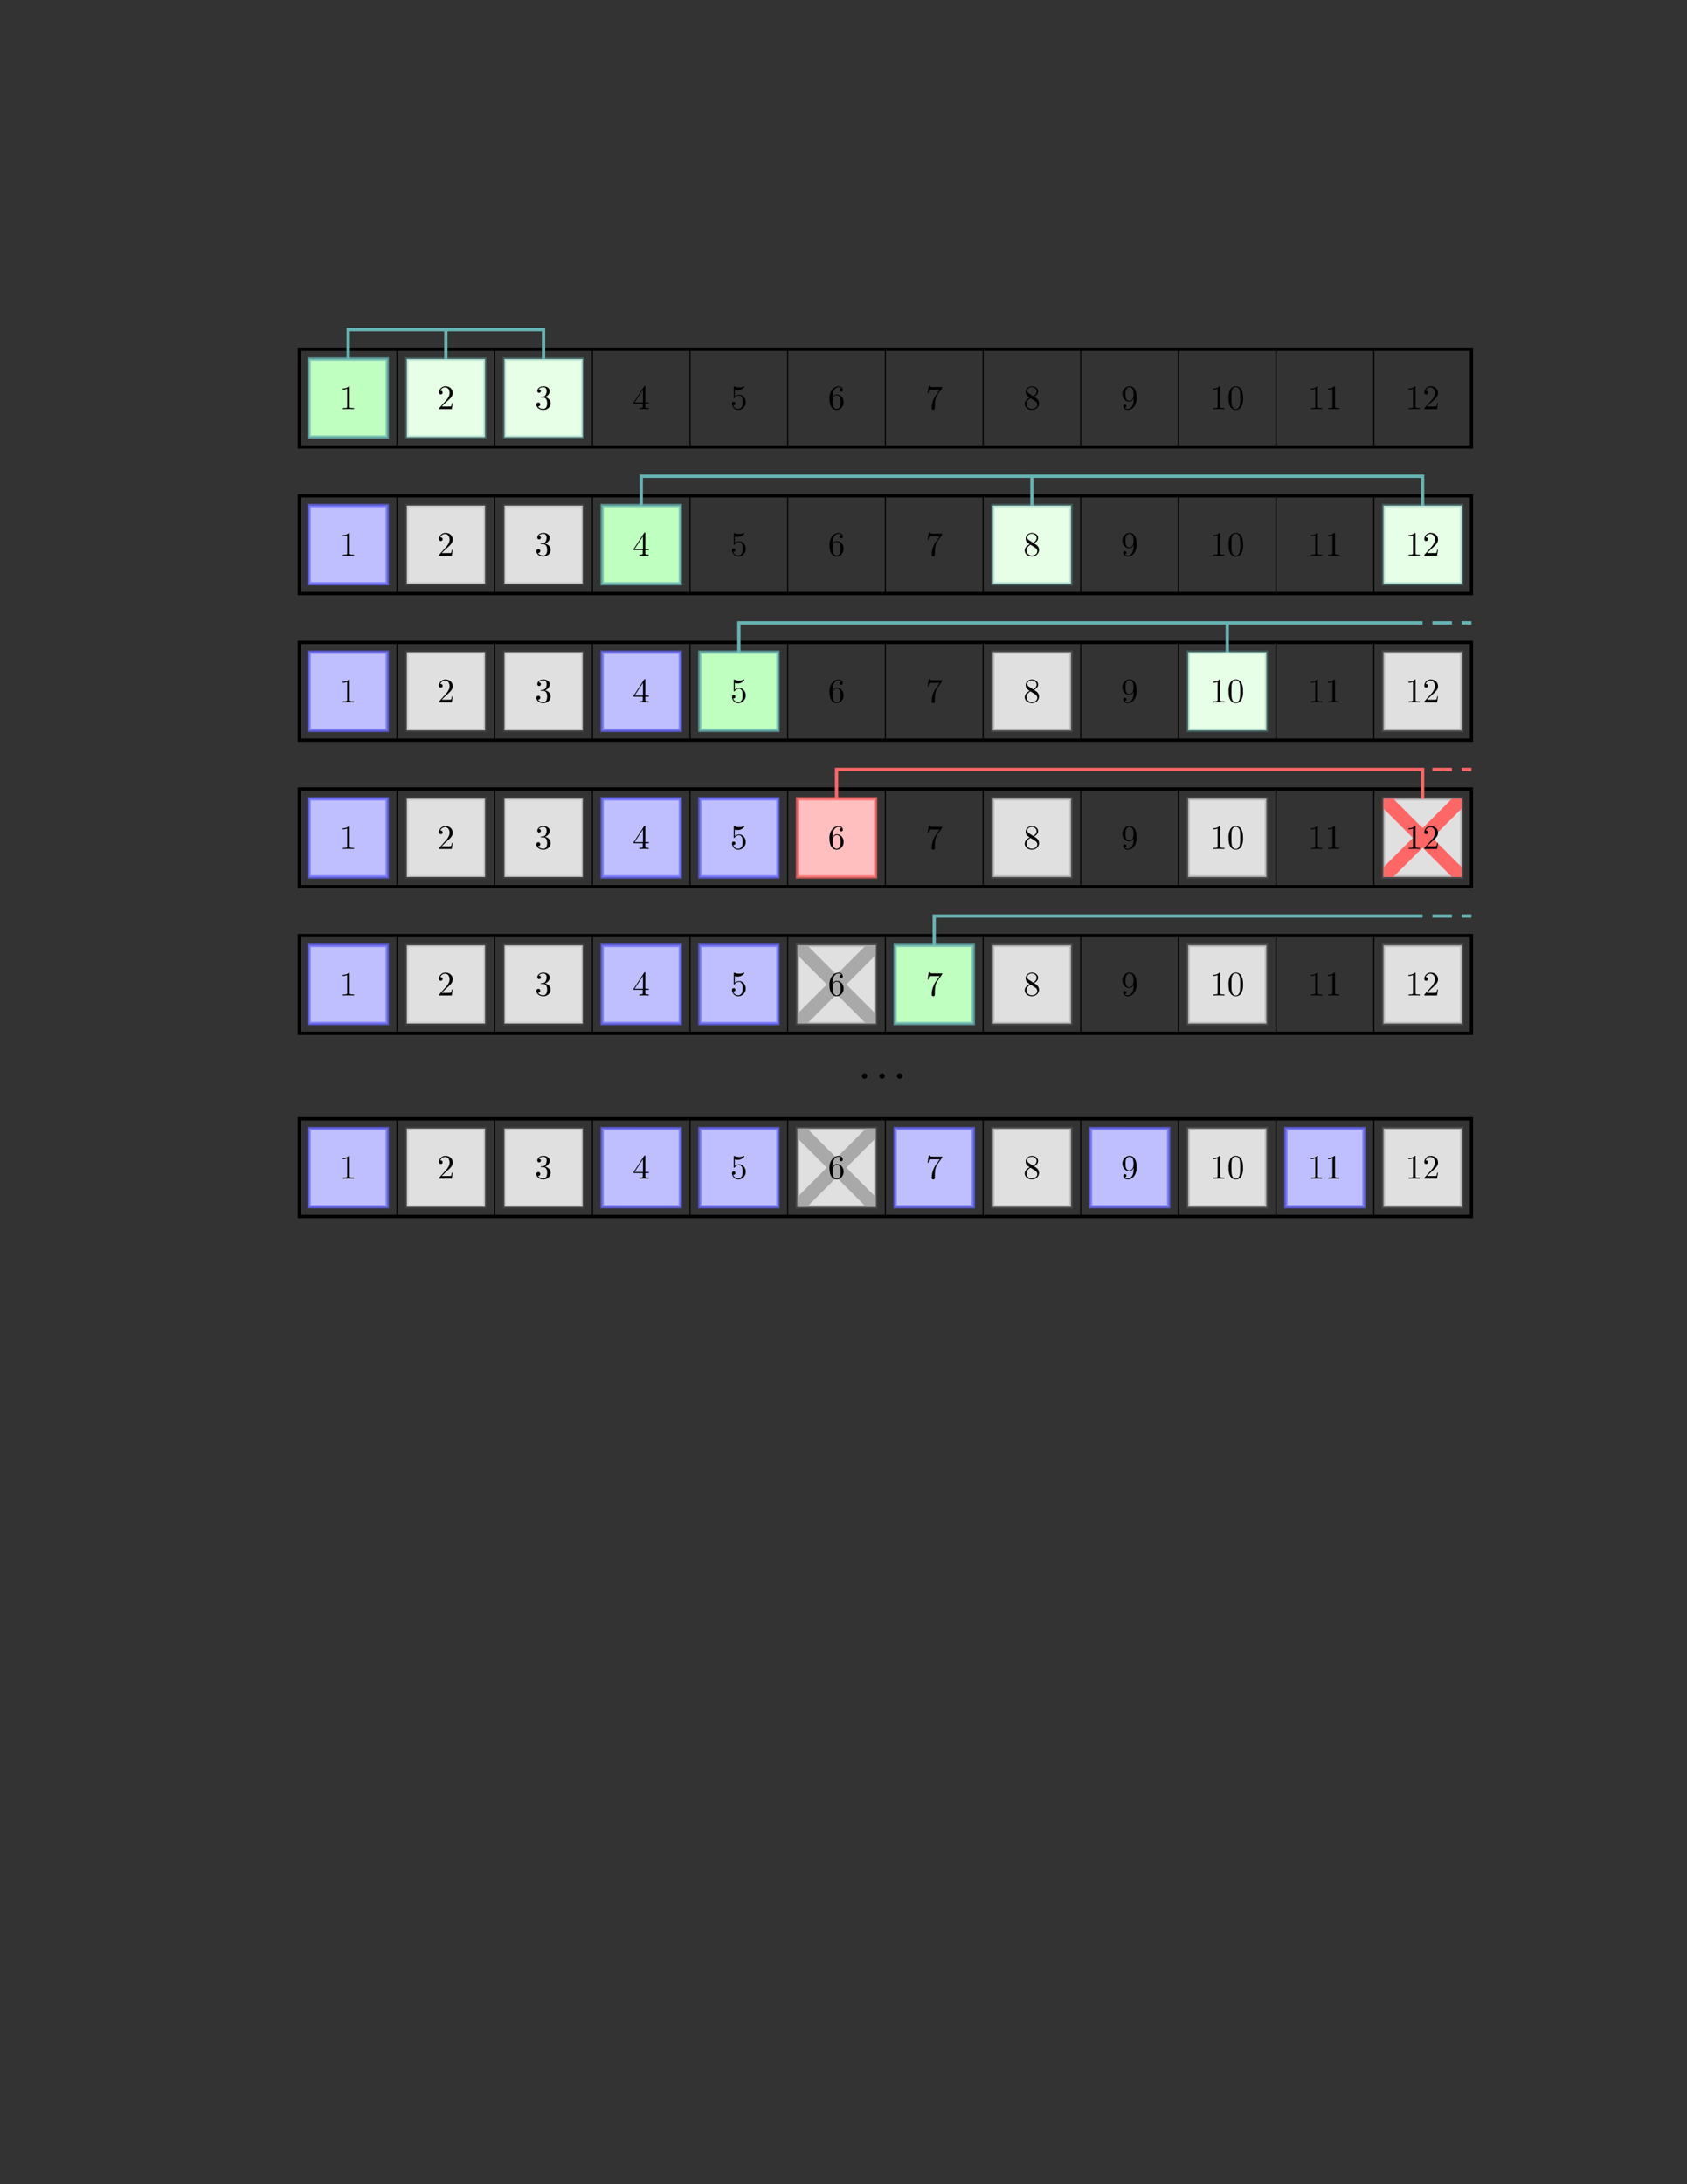 <svg xmlns="http://www.w3.org/2000/svg" xmlns:xlink="http://www.w3.org/1999/xlink" width="816" height="1056" viewBox="0 0 612 792"><rect x="0" y="0" width="612" height="792" fill="#333333" stroke="none"/><path stroke-width=".399" stroke-miterlimit="10" fill="none" stroke="#000" d="M108.597 441.112H533.8m-425.202-35.42H533.8m-425.202 35.42V405.68m35.434 35.433V405.68m35.433 35.433V405.68m35.434 35.433V405.68m35.433 35.433V405.68m35.434 35.433V405.68m35.433 35.433V405.68m35.434 35.433V405.68m35.433 35.433V405.68m35.434 35.433V405.68m35.433 35.433V405.68m35.434 35.433V405.68m35.421 35.433V405.68m.012 0"/><path stroke-width="1.196" stroke-miterlimit="10" fill="none" stroke="#000" d="M108.597 441.112H533.8V405.68H108.597z"/><path stroke-width=".399" stroke-miterlimit="10" fill="none" stroke="#000" d="M108.597 374.674H533.8m-425.202-35.42H533.8m-425.202 35.42v-35.433m35.434 35.433v-35.433m35.433 35.433v-35.433m35.434 35.433v-35.433m35.433 35.433v-35.433m35.434 35.433v-35.433m35.433 35.433v-35.433m35.434 35.433v-35.433m35.433 35.433v-35.433m35.434 35.433v-35.433m35.433 35.433v-35.433m35.434 35.433v-35.433m35.421 35.433v-35.433m.012 0"/><path stroke-width="1.196" stroke-miterlimit="10" fill="none" stroke="#000" d="M108.597 374.675H533.8V339.24H108.597z"/><path stroke-width=".399" stroke-miterlimit="10" fill="none" stroke="#000" d="M108.597 321.524H533.8m-425.202-35.42H533.8m-425.202 35.42v-35.433m35.434 35.433v-35.433m35.433 35.433v-35.433m35.434 35.433v-35.433m35.433 35.433v-35.433m35.434 35.433v-35.433m35.433 35.433v-35.433m35.434 35.433v-35.433m35.433 35.433v-35.433m35.434 35.433v-35.433m35.433 35.433v-35.433m35.434 35.433v-35.433m35.421 35.433v-35.433m.012 0"/><path stroke-width="1.196" stroke-miterlimit="10" fill="none" stroke="#000" d="M108.597 321.524H533.8v-35.433H108.597z"/><path stroke-width=".399" stroke-miterlimit="10" fill="none" stroke="#000" d="M108.597 268.374H533.8m-425.202-35.421H533.8m-425.202 35.42V232.94m35.434 35.434V232.94m35.433 35.434V232.94m35.434 35.434V232.94m35.433 35.434V232.94m35.434 35.434V232.94m35.433 35.434V232.94m35.434 35.434V232.94m35.433 35.434V232.94m35.434 35.434V232.94m35.433 35.434V232.94m35.434 35.434V232.94m35.421 35.434V232.94m.012 0"/><path stroke-width="1.196" stroke-miterlimit="10" fill="none" stroke="#000" d="M108.597 268.374H533.8V232.94H108.597z"/><path stroke-width=".399" stroke-miterlimit="10" fill="none" stroke="#000" d="M108.597 215.224H533.8m-425.202-35.421H533.8m-425.202 35.42V179.79m35.434 35.434V179.79m35.433 35.434V179.79m35.434 35.434V179.79m35.433 35.434V179.79m35.434 35.434V179.79m35.433 35.434V179.79m35.434 35.434V179.79m35.433 35.434V179.79m35.434 35.434V179.79m35.433 35.434V179.79m35.434 35.434V179.79m35.421 35.434V179.79m.012 0"/><path stroke-width="1.196" stroke-miterlimit="10" fill="none" stroke="#000" d="M108.597 215.224H533.8V179.79H108.597z"/><path stroke-width=".399" stroke-miterlimit="10" fill="none" stroke="#000" d="M108.597 162.073H533.8m-425.202-35.42H533.8m-425.202 35.42V126.64m35.434 35.433V126.64m35.433 35.433V126.64m35.434 35.433V126.64m35.433 35.433V126.64m35.434 35.433V126.64m35.433 35.433V126.64m35.434 35.433V126.64m35.433 35.433V126.64m35.434 35.433V126.64m35.433 35.433V126.64m35.434 35.433V126.64m35.421 35.433V126.64m.012 0"/><path stroke-width="1.196" stroke-miterlimit="10" fill="none" stroke="#000" d="M108.597 162.073H533.8V126.64H108.597z"/><path d="M112.14 158.53h28.347v-28.347h-28.346z" fill="#bfffbf"/><path stroke-width="1.196" stroke-miterlimit="10" fill="none" stroke="#66b3b3" stroke-opacity=".75" d="M112.14 158.53h28.347v-28.347h-28.346z"/><path d="M147.574 158.53h28.347v-28.347h-28.347z" fill="#e6ffe6"/><path stroke-width="1.196" stroke-miterlimit="10" fill="none" stroke="#66b3b3" stroke-opacity=".35" d="M147.574 158.53h28.347v-28.347h-28.347z"/><path d="M183.008 158.53h28.346v-28.347h-28.346z" fill="#e6ffe6"/><path stroke-width="1.196" stroke-miterlimit="10" fill="none" stroke="#66b3b3" stroke-opacity=".35" d="M183.008 158.53h28.346v-28.347h-28.346z"/><path stroke-width="1.196" stroke-miterlimit="10" fill="none" stroke="#66b3b3" d="M126.314 130.183v-10.63h35.434v10.63M161.748 119.553h35.433v10.63"/><path d="M112.14 211.68h28.347v-28.346h-28.346z" fill="#bfbfff"/><path stroke-width="1.196" stroke-miterlimit="10" fill="none" stroke="#66f" stroke-opacity=".75" d="M112.14 211.68h28.347v-28.346h-28.346z"/><path d="M147.574 211.68h28.347v-28.346h-28.347z" fill="#e0e0e0"/><path stroke-width="1.196" stroke-miterlimit="10" fill="none" stroke="#797979" stroke-opacity=".2" d="M147.574 211.68h28.347v-28.346h-28.347z"/><path d="M183.008 211.68h28.346v-28.346h-28.346z" fill="#e0e0e0"/><path stroke-width="1.196" stroke-miterlimit="10" fill="none" stroke="#797979" stroke-opacity=".2" d="M183.008 211.68h28.346v-28.346h-28.346z"/><path d="M218.441 211.68h28.347v-28.346H218.44z" fill="#bfffbf"/><path stroke-width="1.196" stroke-miterlimit="10" fill="none" stroke="#66b3b3" stroke-opacity=".75" d="M218.441 211.68h28.347v-28.346H218.44z"/><path d="M360.175 211.68h28.347v-28.346h-28.347z" fill="#e6ffe6"/><path stroke-width="1.196" stroke-miterlimit="10" fill="none" stroke="#66b3b3" stroke-opacity=".35" d="M360.175 211.68h28.347v-28.346h-28.347z"/><path d="M501.91 211.68h28.346v-28.346h-28.347z" fill="#e6ffe6"/><path stroke-width="1.196" stroke-miterlimit="10" fill="none" stroke="#66b3b3" stroke-opacity=".35" d="M501.91 211.68h28.346v-28.346h-28.347z"/><path stroke-width="1.196" stroke-miterlimit="10" fill="none" stroke="#66b3b3" d="M232.615 183.334v-10.631h141.734v10.63"/><path stroke-width="1.196" stroke-miterlimit="10" fill="none" stroke="#66b3b3" d="M374.349 172.703h141.734v10.63"/><path d="M112.14 264.83h28.347v-28.346h-28.346z" fill="#bfbfff"/><path stroke-width="1.196" stroke-miterlimit="10" fill="none" stroke="#66f" stroke-opacity=".75" d="M112.14 264.83h28.347v-28.346h-28.346z"/><path d="M147.574 264.83h28.347v-28.346h-28.347z" fill="#e0e0e0"/><path stroke-width="1.196" stroke-miterlimit="10" fill="none" stroke="#797979" stroke-opacity=".2" d="M147.574 264.83h28.347v-28.346h-28.347z"/><path d="M183.008 264.83h28.346v-28.346h-28.346z" fill="#e0e0e0"/><path stroke-width="1.196" stroke-miterlimit="10" fill="none" stroke="#797979" stroke-opacity=".2" d="M183.008 264.83h28.346v-28.346h-28.346z"/><path d="M218.441 264.83h28.347v-28.346H218.44z" fill="#bfbfff"/><path stroke-width="1.196" stroke-miterlimit="10" fill="none" stroke="#66f" stroke-opacity=".75" d="M218.441 264.83h28.347v-28.346H218.44z"/><path d="M360.175 264.83h28.347v-28.346h-28.347z" fill="#e0e0e0"/><path stroke-width="1.196" stroke-miterlimit="10" fill="none" stroke="#797979" stroke-opacity=".35" d="M360.175 264.83h28.347v-28.346h-28.347z"/><path d="M501.91 264.83h28.346v-28.346h-28.347z" fill="#e0e0e0"/><path stroke-width="1.196" stroke-miterlimit="10" fill="none" stroke="#797979" stroke-opacity=".35" d="M501.91 264.83h28.346v-28.346h-28.347z"/><path d="M253.875 264.83h28.346v-28.346h-28.346z" fill="#bfffbf"/><path stroke-width="1.196" stroke-miterlimit="10" fill="none" stroke="#66b3b3" stroke-opacity=".75" d="M253.875 264.83h28.346v-28.346h-28.346z"/><path d="M431.042 264.83h28.347v-28.346h-28.347z" fill="#e6ffe6"/><path stroke-width="1.196" stroke-miterlimit="10" fill="none" stroke="#66b3b3" stroke-opacity=".35" d="M431.042 264.83h28.347v-28.346h-28.347z"/><path stroke-width="1.196" stroke-miterlimit="10" fill="none" stroke="#66b3b3" d="M268.048 236.484v-10.63h177.168v10.63M445.216 225.853h70.867M519.626 225.853h7.087M530.256 225.853h3.543"/><path d="M112.14 317.98h28.347v-28.346h-28.346z" fill="#bfbfff"/><path stroke-width="1.196" stroke-miterlimit="10" fill="none" stroke="#66f" stroke-opacity=".75" d="M112.14 317.98h28.347v-28.346h-28.346z"/><path d="M147.574 317.98h28.347v-28.346h-28.347z" fill="#e0e0e0"/><path stroke-width="1.196" stroke-miterlimit="10" fill="none" stroke="#797979" stroke-opacity=".2" d="M147.574 317.98h28.347v-28.346h-28.347z"/><path d="M183.008 317.98h28.346v-28.346h-28.346z" fill="#e0e0e0"/><path stroke-width="1.196" stroke-miterlimit="10" fill="none" stroke="#797979" stroke-opacity=".2" d="M183.008 317.98h28.346v-28.346h-28.346z"/><path d="M218.441 317.98h28.347v-28.346H218.44z" fill="#bfbfff"/><path stroke-width="1.196" stroke-miterlimit="10" fill="none" stroke="#66f" stroke-opacity=".75" d="M218.441 317.98h28.347v-28.346H218.44z"/><path d="M360.175 317.98h28.347v-28.346h-28.347z" fill="#e0e0e0"/><path stroke-width="1.196" stroke-miterlimit="10" fill="none" stroke="#797979" stroke-opacity=".35" d="M360.175 317.98h28.347v-28.346h-28.347z"/><path d="M501.91 317.98h28.346v-28.346h-28.347z" fill="#e0e0e0"/><path stroke-width="1.196" stroke-miterlimit="10" fill="none" stroke="#797979" stroke-opacity=".35" d="M501.91 317.98h28.346v-28.346h-28.347z"/><path d="M253.875 317.98h28.346v-28.346h-28.346z" fill="#bfbfff"/><path stroke-width="1.196" stroke-miterlimit="10" fill="none" stroke="#66f" stroke-opacity=".75" d="M253.875 317.98h28.346v-28.346h-28.346z"/><path d="M431.042 317.98h28.347v-28.346h-28.347z" fill="#e0e0e0"/><path stroke-width="1.196" stroke-miterlimit="10" fill="none" stroke="#797979" stroke-opacity=".35" d="M431.042 317.98h28.347v-28.346h-28.347z"/><path d="M289.308 317.98h28.347v-28.346h-28.347z" fill="#ffbfbf"/><path stroke-width="1.196" stroke-miterlimit="10" fill="none" stroke="#f66" stroke-opacity=".75" d="M289.308 317.98h28.347v-28.346h-28.347z"/><path d="M501.91 317.98h3.543l24.803-24.802v-3.544h-3.544l-24.803 24.803z" fill="#f66"/><path d="M501.91 289.634h3.543l24.803 24.803v3.544h-3.544l-24.803-24.803z" fill="#f66"/><path stroke-width="1.196" stroke-miterlimit="10" fill="none" stroke="#f66" d="M303.482 289.634v-10.63h212.6v10.63M519.626 279.004h7.087M530.256 279.004h3.543"/><path d="M112.14 371.13h28.347v-28.345h-28.346z" fill="#bfbfff"/><path stroke-width="1.196" stroke-miterlimit="10" fill="none" stroke="#66f" stroke-opacity=".75" d="M112.14 371.13h28.347v-28.345h-28.346z"/><path d="M147.574 371.13h28.347v-28.345h-28.347z" fill="#e0e0e0"/><path stroke-width="1.196" stroke-miterlimit="10" fill="none" stroke="#797979" stroke-opacity=".2" d="M147.574 371.13h28.347v-28.345h-28.347z"/><path d="M183.008 371.13h28.346v-28.345h-28.346z" fill="#e0e0e0"/><path stroke-width="1.196" stroke-miterlimit="10" fill="none" stroke="#797979" stroke-opacity=".2" d="M183.008 371.13h28.346v-28.345h-28.346z"/><path d="M218.441 371.13h28.347v-28.345H218.44z" fill="#bfbfff"/><path stroke-width="1.196" stroke-miterlimit="10" fill="none" stroke="#66f" stroke-opacity=".75" d="M218.441 371.13h28.347v-28.345H218.44z"/><path d="M360.175 371.13h28.347v-28.345h-28.347z" fill="#e0e0e0"/><path stroke-width="1.196" stroke-miterlimit="10" fill="none" stroke="#797979" stroke-opacity=".35" d="M360.175 371.13h28.347v-28.345h-28.347z"/><path d="M501.91 371.13h28.346v-28.345h-28.347z" fill="#e0e0e0"/><path stroke-width="1.196" stroke-miterlimit="10" fill="none" stroke="#797979" stroke-opacity=".35" d="M501.91 371.13h28.346v-28.345h-28.347z"/><path d="M253.875 371.13h28.346v-28.345h-28.346z" fill="#bfbfff"/><path stroke-width="1.196" stroke-miterlimit="10" fill="none" stroke="#66f" stroke-opacity=".75" d="M253.875 371.13h28.346v-28.345h-28.346z"/><path d="M431.042 371.13h28.347v-28.345h-28.347z" fill="#e0e0e0"/><path stroke-width="1.196" stroke-miterlimit="10" fill="none" stroke="#797979" stroke-opacity=".35" d="M431.042 371.13h28.347v-28.345h-28.347z"/><path d="M289.308 371.13h28.347v-28.345h-28.347z" fill="#e0e0e0"/><path stroke-width="1.196" stroke-miterlimit="10" fill="none" stroke="#797979" stroke-opacity=".35" d="M289.308 371.13h28.347v-28.345h-28.347z"/><path d="M289.308 371.13h3.544l24.803-24.802v-3.543h-3.544l-24.803 24.802z" fill="#a9a9a9"/><path d="M289.308 342.785h3.544l24.803 24.802v3.544h-3.544l-24.803-24.803z" fill="#a9a9a9"/><path d="M324.742 371.13h28.346v-28.345h-28.346z" fill="#bfffbf"/><path stroke-width="1.196" stroke-miterlimit="10" fill="none" stroke="#66b3b3" stroke-opacity=".75" d="M324.742 371.13h28.346v-28.345h-28.346z"/><path stroke-width="1.196" stroke-miterlimit="10" fill="none" stroke="#66b3b3" d="M338.915 342.785v-10.631h177.168M519.626 332.154h7.087M530.256 332.154h3.543"/><symbol id="a"><path d="M.156.078a.078.078 0 1 1-.156 0 .078.078 0 0 1 .156 0z"/></symbol><use xlink:href="#a" transform="matrix(12.453 0 0 -12.453 312.658 391.146)"/><use xlink:href="#a" transform="matrix(12.453 0 0 -12.453 319.021 391.146)"/><use xlink:href="#a" transform="matrix(12.453 0 0 -12.453 325.373 391.146)"/><path d="M112.14 437.569h28.347v-28.347h-28.346z" fill="#bfbfff"/><path stroke-width="1.196" stroke-miterlimit="10" fill="none" stroke="#66f" stroke-opacity=".75" d="M112.14 437.569h28.347v-28.347h-28.346z"/><path d="M147.574 437.569h28.347v-28.347h-28.347z" fill="#e0e0e0"/><path stroke-width="1.196" stroke-miterlimit="10" fill="none" stroke="#797979" stroke-opacity=".2" d="M147.574 437.569h28.347v-28.347h-28.347z"/><path d="M183.008 437.569h28.346v-28.347h-28.346z" fill="#e0e0e0"/><path stroke-width="1.196" stroke-miterlimit="10" fill="none" stroke="#797979" stroke-opacity=".2" d="M183.008 437.569h28.346v-28.347h-28.346z"/><path d="M218.441 437.569h28.347v-28.347H218.44z" fill="#bfbfff"/><path stroke-width="1.196" stroke-miterlimit="10" fill="none" stroke="#66f" stroke-opacity=".75" d="M218.441 437.569h28.347v-28.347H218.44z"/><path d="M360.175 437.569h28.347v-28.347h-28.347z" fill="#e0e0e0"/><path stroke-width="1.196" stroke-miterlimit="10" fill="none" stroke="#797979" stroke-opacity=".35" d="M360.175 437.569h28.347v-28.347h-28.347z"/><path d="M501.91 437.569h28.346v-28.347h-28.347z" fill="#e0e0e0"/><path stroke-width="1.196" stroke-miterlimit="10" fill="none" stroke="#797979" stroke-opacity=".35" d="M501.91 437.569h28.346v-28.347h-28.347z"/><path d="M253.875 437.569h28.346v-28.347h-28.346z" fill="#bfbfff"/><path stroke-width="1.196" stroke-miterlimit="10" fill="none" stroke="#66f" stroke-opacity=".75" d="M253.875 437.569h28.346v-28.347h-28.346z"/><path d="M431.042 437.569h28.347v-28.347h-28.347z" fill="#e0e0e0"/><path stroke-width="1.196" stroke-miterlimit="10" fill="none" stroke="#797979" stroke-opacity=".35" d="M431.042 437.569h28.347v-28.347h-28.347z"/><path d="M289.308 437.569h28.347v-28.347h-28.347z" fill="#e0e0e0"/><path stroke-width="1.196" stroke-miterlimit="10" fill="none" stroke="#797979" stroke-opacity=".35" d="M289.308 437.569h28.347v-28.347h-28.347z"/><path d="M289.308 437.569h3.544l24.803-24.803v-3.544h-3.544l-24.803 24.803z" fill="#a9a9a9"/><path d="M289.308 409.222h3.544l24.803 24.803v3.544h-3.544l-24.803-24.803z" fill="#a9a9a9"/><path d="M324.742 437.569h28.346v-28.347h-28.346z" fill="#bfbfff"/><path stroke-width="1.196" stroke-miterlimit="10" fill="none" stroke="#66f" stroke-opacity=".75" d="M324.742 437.569h28.346v-28.347h-28.346z"/><path d="M395.609 437.569h28.346v-28.347H395.61z" fill="#bfbfff"/><path stroke-width="1.196" stroke-miterlimit="10" fill="none" stroke="#66f" stroke-opacity=".75" d="M395.609 437.569h28.346v-28.347H395.61z"/><path d="M466.476 437.569h28.346v-28.347h-28.346z" fill="#bfbfff"/><path stroke-width="1.196" stroke-miterlimit="10" fill="none" stroke="#66f" stroke-opacity=".75" d="M466.476 437.569h28.346v-28.347h-28.346z"/><symbol id="b"><path d="M.205.64c0 .024 0 .026-.023.026C.12.602.032.602 0 .602V.571a.3.3 0 0 1 .131.026V.079C.131.043.128.031.038.031H.006V0c.035.003.122.003.162.003.04 0 .127 0 .162-.003v.031H.298c-.09 0-.093.011-.093.048V.64z"/></symbol><use xlink:href="#b" transform="matrix(12.453 0 0 -12.453 124.31 427.408)"/><use xlink:href="#b" transform="matrix(12.453 0 0 -12.453 124.31 360.971)"/><use xlink:href="#b" transform="matrix(12.453 0 0 -12.453 124.31 307.822)"/><use xlink:href="#b" transform="matrix(12.453 0 0 -12.453 124.31 254.672)"/><use xlink:href="#b" transform="matrix(12.453 0 0 -12.453 124.31 201.523)"/><use xlink:href="#b" transform="matrix(12.453 0 0 -12.453 124.31 148.373)"/><symbol id="c"><path d="M.077.077.183.18c.156.138.216.192.216.292 0 .114-.09.194-.212.194A.185.185 0 0 1 0 .485C0 .429.05.429.053.429c.017 0 .052.012.052.053a.05.05 0 0 1-.053.052L.039.533a.144.144 0 0 0 .135.102C.265.635.308.554.308.472c0-.08-.05-.159-.105-.221L.011.037C0 .026 0 .024 0 0h.371l.028.174H.374C.369.144.362.1.352.085.345.077.279.077.257.077h-.18z"/></symbol><use xlink:href="#c" transform="matrix(12.453 0 0 -12.453 159.257 427.408)"/><use xlink:href="#c" transform="matrix(12.453 0 0 -12.453 159.257 360.971)"/><use xlink:href="#c" transform="matrix(12.453 0 0 -12.453 159.257 307.822)"/><use xlink:href="#c" transform="matrix(12.453 0 0 -12.453 159.257 254.672)"/><use xlink:href="#c" transform="matrix(12.453 0 0 -12.453 159.257 201.523)"/><use xlink:href="#c" transform="matrix(12.453 0 0 -12.453 159.257 148.373)"/><symbol id="d"><path d="M.248.374c.082.027.14.097.14.176C.388.632.3.688.204.688.103.688.027.628.027.552.027.519.049.5.078.5.109.5.129.522.129.551c0 .05-.047.05-.062.05C.098.65.164.663.2.663.241.663.296.641.296.551A.25.25 0 0 0 .268.437C.238.389.204.386.179.385A.554.554 0 0 0 .14.382C.132.381.125.38.125.37c0-.011.007-.011.024-.011h.044C.275.359.312.291.312.193.312.057.243.028.199.028.156.028.081.045.046.104.081.099.112.121.112.159a.054.054 0 0 1-.056.056C.032.215 0 .201 0 .157 0 .066.093 0 .202 0c.122 0 .213.091.213.193 0 .082-.063.16-.167.181z"/></symbol><use xlink:href="#d" transform="matrix(12.453 0 0 -12.453 194.59 427.682)"/><use xlink:href="#d" transform="matrix(12.453 0 0 -12.453 194.59 361.245)"/><use xlink:href="#d" transform="matrix(12.453 0 0 -12.453 194.59 308.096)"/><use xlink:href="#d" transform="matrix(12.453 0 0 -12.453 194.59 254.946)"/><use xlink:href="#d" transform="matrix(12.453 0 0 -12.453 194.59 201.797)"/><use xlink:href="#d" transform="matrix(12.453 0 0 -12.453 194.59 148.647)"/><symbol id="e"><path d="M.266.165V.078C.266.042.264.031.19.031H.169V0C.21.003.262.003.304.003.346.003.399.003.44 0v.031H.419C.345.031.343.042.343.078v.087h.1v.031h-.1v.455c0 .02 0 .026-.016.026-.009 0-.012 0-.02-.012L0 .196V.165h.266m.006.031H.028l.244.373V.196z"/></symbol><use xlink:href="#e" transform="matrix(12.453 0 0 -12.453 229.849 427.408)"/><use xlink:href="#e" transform="matrix(12.453 0 0 -12.453 229.849 360.971)"/><use xlink:href="#e" transform="matrix(12.453 0 0 -12.453 229.849 307.822)"/><use xlink:href="#e" transform="matrix(12.453 0 0 -12.453 229.849 254.672)"/><use xlink:href="#e" transform="matrix(12.453 0 0 -12.453 229.849 201.523)"/><use xlink:href="#e" transform="matrix(12.453 0 0 -12.453 229.849 148.373)"/><symbol id="f"><path d="M.399.223c0 .119-.082.219-.19.219A.176.176 0 0 1 .082.391v.195A.317.317 0 0 1 .167.573C.29.573.36.664.36.677.36.683.357.688.35.688c-.001 0-.003 0-.008-.003A.33.33 0 0 0 .073.684L.061.687c-.01 0-.01-.008-.01-.024V.367c0-.018 0-.026.014-.026.007 0 .009.003.013.009.011.016.048.07.129.07C.259.42.284.374.292.356A.308.308 0 0 0 .31.23C.31.195.31.135.286.093A.125.125 0 0 0 .179.028.156.156 0 0 0 .032.14C.035.139.038.138.049.138c.033 0 .05.025.05.049a.048.048 0 0 1-.05.049C.035.236 0 .229 0 .183 0 .097.069 0 .181 0a.22.22 0 0 1 .218.223z"/></symbol><use xlink:href="#f" transform="matrix(12.453 0 0 -12.453 265.556 427.682)"/><use xlink:href="#f" transform="matrix(12.453 0 0 -12.453 265.556 361.245)"/><use xlink:href="#f" transform="matrix(12.453 0 0 -12.453 265.556 308.096)"/><use xlink:href="#f" transform="matrix(12.453 0 0 -12.453 265.556 254.946)"/><use xlink:href="#f" transform="matrix(12.453 0 0 -12.453 265.556 201.797)"/><use xlink:href="#f" transform="matrix(12.453 0 0 -12.453 265.556 148.647)"/><symbol id="g"><path d="M.09.35v.024c0 .253.124.289.175.289.024 0 .066-.006.088-.04-.015 0-.055 0-.055-.045 0-.031.024-.046.046-.046C.36.532.39.541.39.58.39.64.346.688.263.688.135.688 0 .559 0 .338 0 .071.116 0 .209 0 .32 0 .415.094.415.226c0 .127-.089.223-.2.223C.147.449.11.398.09.35M.209.028C.146.028.116.088.11.103.092.15.092.23.092.248c0 .078.032.178.122.178.016 0 .062 0 .093-.062C.325.327.325.276.325.227c0-.048 0-.098-.017-.134C.278.033.232.028.209.028z"/></symbol><use xlink:href="#g" transform="matrix(12.453 0 0 -12.453 300.89 427.682)"/><use xlink:href="#g" transform="matrix(12.453 0 0 -12.453 300.89 361.245)"/><use xlink:href="#g" transform="matrix(12.453 0 0 -12.453 300.89 308.096)"/><use xlink:href="#g" transform="matrix(12.453 0 0 -12.453 300.89 254.946)"/><use xlink:href="#g" transform="matrix(12.453 0 0 -12.453 300.89 201.797)"/><use xlink:href="#g" transform="matrix(12.453 0 0 -12.453 300.89 148.647)"/><symbol id="h"><path d="M.42.631c.009.012.009.014.009.035H.186C.064.666.062.679.058.698H.033L0 .492h.025C.028.508.037.571.05.583c.007.006.085.006.098.006h.207C.344.573.265.464.243.431A.699.699 0 0 1 .12.055C.12.045.12 0 .166 0s.046.045.046.055v.051c0 .055.003.11.011.164.004.023.018.109.062.171l.135.19z"/></symbol><use xlink:href="#h" transform="matrix(12.453 0 0 -12.453 336.496 427.682)"/><use xlink:href="#h" transform="matrix(12.453 0 0 -12.453 336.496 361.245)"/><use xlink:href="#h" transform="matrix(12.453 0 0 -12.453 336.496 308.096)"/><use xlink:href="#h" transform="matrix(12.453 0 0 -12.453 336.496 254.946)"/><use xlink:href="#h" transform="matrix(12.453 0 0 -12.453 336.496 201.797)"/><use xlink:href="#h" transform="matrix(12.453 0 0 -12.453 336.496 148.647)"/><symbol id="i"><path d="M.121.479C.075.509.071.543.071.56c0 .061.065.103.136.103C.28.663.344.611.344.539.344.482.305.434.245.399l-.124.08M.267.384c.072.037.121.089.121.155 0 .092-.089.149-.18.149-.1 0-.181-.074-.181-.167a.16.16 0 0 1 .044-.11C.082.399.119.374.144.357.086.328 0 .272 0 .173 0 .067.102 0 .207 0 .32 0 .415.083.415.19a.18.18 0 0 1-.049.123.422.422 0 0 1-.099.071m-.1-.042L.29.264C.318.245.365.215.365.154.365.08.29.028.208.028.122.028.05.09.05.173c0 .058.032.122.117.169z"/></symbol><use xlink:href="#i" transform="matrix(12.453 0 0 -12.453 371.755 427.682)"/><use xlink:href="#i" transform="matrix(12.453 0 0 -12.453 371.755 361.245)"/><use xlink:href="#i" transform="matrix(12.453 0 0 -12.453 371.755 308.096)"/><use xlink:href="#i" transform="matrix(12.453 0 0 -12.453 371.755 254.946)"/><use xlink:href="#i" transform="matrix(12.453 0 0 -12.453 371.755 201.797)"/><use xlink:href="#i" transform="matrix(12.453 0 0 -12.453 371.755 148.647)"/><symbol id="j"><path d="M.325.34V.308c0-.234-.104-.28-.162-.28C.146.028.092.03.065.064c.044 0 .052.029.052.046 0 .031-.024.046-.046.046C.055.156.025.147.025.108.025.041.079 0 .164 0c.129 0 .251.136.251.351C.415.62.3.688.211.688A.193.193 0 0 1 .064.625.214.214 0 0 1 0 .463C0 .338.088.24.2.24c.061 0 .102.042.125.1M.201.263c-.016 0-.062 0-.093.063C.09.363.09.413.09.462.09.516.09.563.111.6c.027.05.065.063.1.063C.257.663.29.629.307.584A.497.497 0 0 0 .323.443C.323.36.289.263.201.263z"/></symbol><use xlink:href="#j" transform="matrix(12.453 0 0 -12.453 407.188 427.682)"/><use xlink:href="#j" transform="matrix(12.453 0 0 -12.453 407.188 361.245)"/><use xlink:href="#j" transform="matrix(12.453 0 0 -12.453 407.188 308.096)"/><use xlink:href="#j" transform="matrix(12.453 0 0 -12.453 407.188 254.946)"/><use xlink:href="#j" transform="matrix(12.453 0 0 -12.453 407.188 201.797)"/><use xlink:href="#j" transform="matrix(12.453 0 0 -12.453 407.188 148.647)"/><symbol id="k"><path d="M.421.342c0 .08-.005.16-.04.234A.185.185 0 0 1 .037.569.535.535 0 0 1 0 .342C0 .267.004.177.045.101A.183.183 0 0 1 .21 0c.054 0 .13.021.174.116a.533.533 0 0 1 .037.226M.21.022C.171.022.112.047.094.143.083.203.083.295.083.354c0 .064 0 .13.008.184C.11.657.185.666.21.666.243.666.309.648.328.549c.01-.056.01-.132.01-.195 0-.075 0-.143-.011-.207C.312.052.255.022.21.022z"/></symbol><use xlink:href="#b" transform="matrix(12.453 0 0 -12.453 440.093 427.408)"/><use xlink:href="#k" transform="matrix(12.453 0 0 -12.453 445.697 427.682)"/><use xlink:href="#b" transform="matrix(12.453 0 0 -12.453 440.093 360.971)"/><use xlink:href="#k" transform="matrix(12.453 0 0 -12.453 445.697 361.245)"/><use xlink:href="#b" transform="matrix(12.453 0 0 -12.453 440.093 307.822)"/><use xlink:href="#k" transform="matrix(12.453 0 0 -12.453 445.697 308.096)"/><use xlink:href="#b" transform="matrix(12.453 0 0 -12.453 440.093 254.672)"/><use xlink:href="#k" transform="matrix(12.453 0 0 -12.453 445.697 254.946)"/><use xlink:href="#b" transform="matrix(12.453 0 0 -12.453 440.093 201.523)"/><use xlink:href="#k" transform="matrix(12.453 0 0 -12.453 445.697 201.797)"/><use xlink:href="#b" transform="matrix(12.453 0 0 -12.453 440.093 148.373)"/><use xlink:href="#k" transform="matrix(12.453 0 0 -12.453 445.697 148.647)"/><use xlink:href="#b" transform="matrix(12.453 0 0 -12.453 475.526 427.408)"/><use xlink:href="#b" transform="matrix(12.453 0 0 -12.453 481.753 427.408)"/><use xlink:href="#b" transform="matrix(12.453 0 0 -12.453 475.526 360.971)"/><use xlink:href="#b" transform="matrix(12.453 0 0 -12.453 481.753 360.971)"/><use xlink:href="#b" transform="matrix(12.453 0 0 -12.453 475.526 307.822)"/><use xlink:href="#b" transform="matrix(12.453 0 0 -12.453 481.753 307.822)"/><use xlink:href="#b" transform="matrix(12.453 0 0 -12.453 475.526 254.672)"/><use xlink:href="#b" transform="matrix(12.453 0 0 -12.453 481.753 254.672)"/><use xlink:href="#b" transform="matrix(12.453 0 0 -12.453 475.526 201.523)"/><use xlink:href="#b" transform="matrix(12.453 0 0 -12.453 481.753 201.523)"/><use xlink:href="#b" transform="matrix(12.453 0 0 -12.453 475.526 148.373)"/><use xlink:href="#b" transform="matrix(12.453 0 0 -12.453 481.753 148.373)"/><use xlink:href="#b" transform="matrix(12.453 0 0 -12.453 510.96 427.408)"/><use xlink:href="#c" transform="matrix(12.453 0 0 -12.453 516.7 427.408)"/><use xlink:href="#b" transform="matrix(12.453 0 0 -12.453 510.96 360.971)"/><use xlink:href="#c" transform="matrix(12.453 0 0 -12.453 516.7 360.971)"/><use xlink:href="#b" transform="matrix(12.453 0 0 -12.453 510.96 307.822)"/><use xlink:href="#c" transform="matrix(12.453 0 0 -12.453 516.7 307.822)"/><use xlink:href="#b" transform="matrix(12.453 0 0 -12.453 510.96 254.672)"/><use xlink:href="#c" transform="matrix(12.453 0 0 -12.453 516.7 254.672)"/><use xlink:href="#b" transform="matrix(12.453 0 0 -12.453 510.96 201.523)"/><use xlink:href="#c" transform="matrix(12.453 0 0 -12.453 516.7 201.523)"/><use xlink:href="#b" transform="matrix(12.453 0 0 -12.453 510.96 148.373)"/><use xlink:href="#c" transform="matrix(12.453 0 0 -12.453 516.7 148.373)"/></svg>